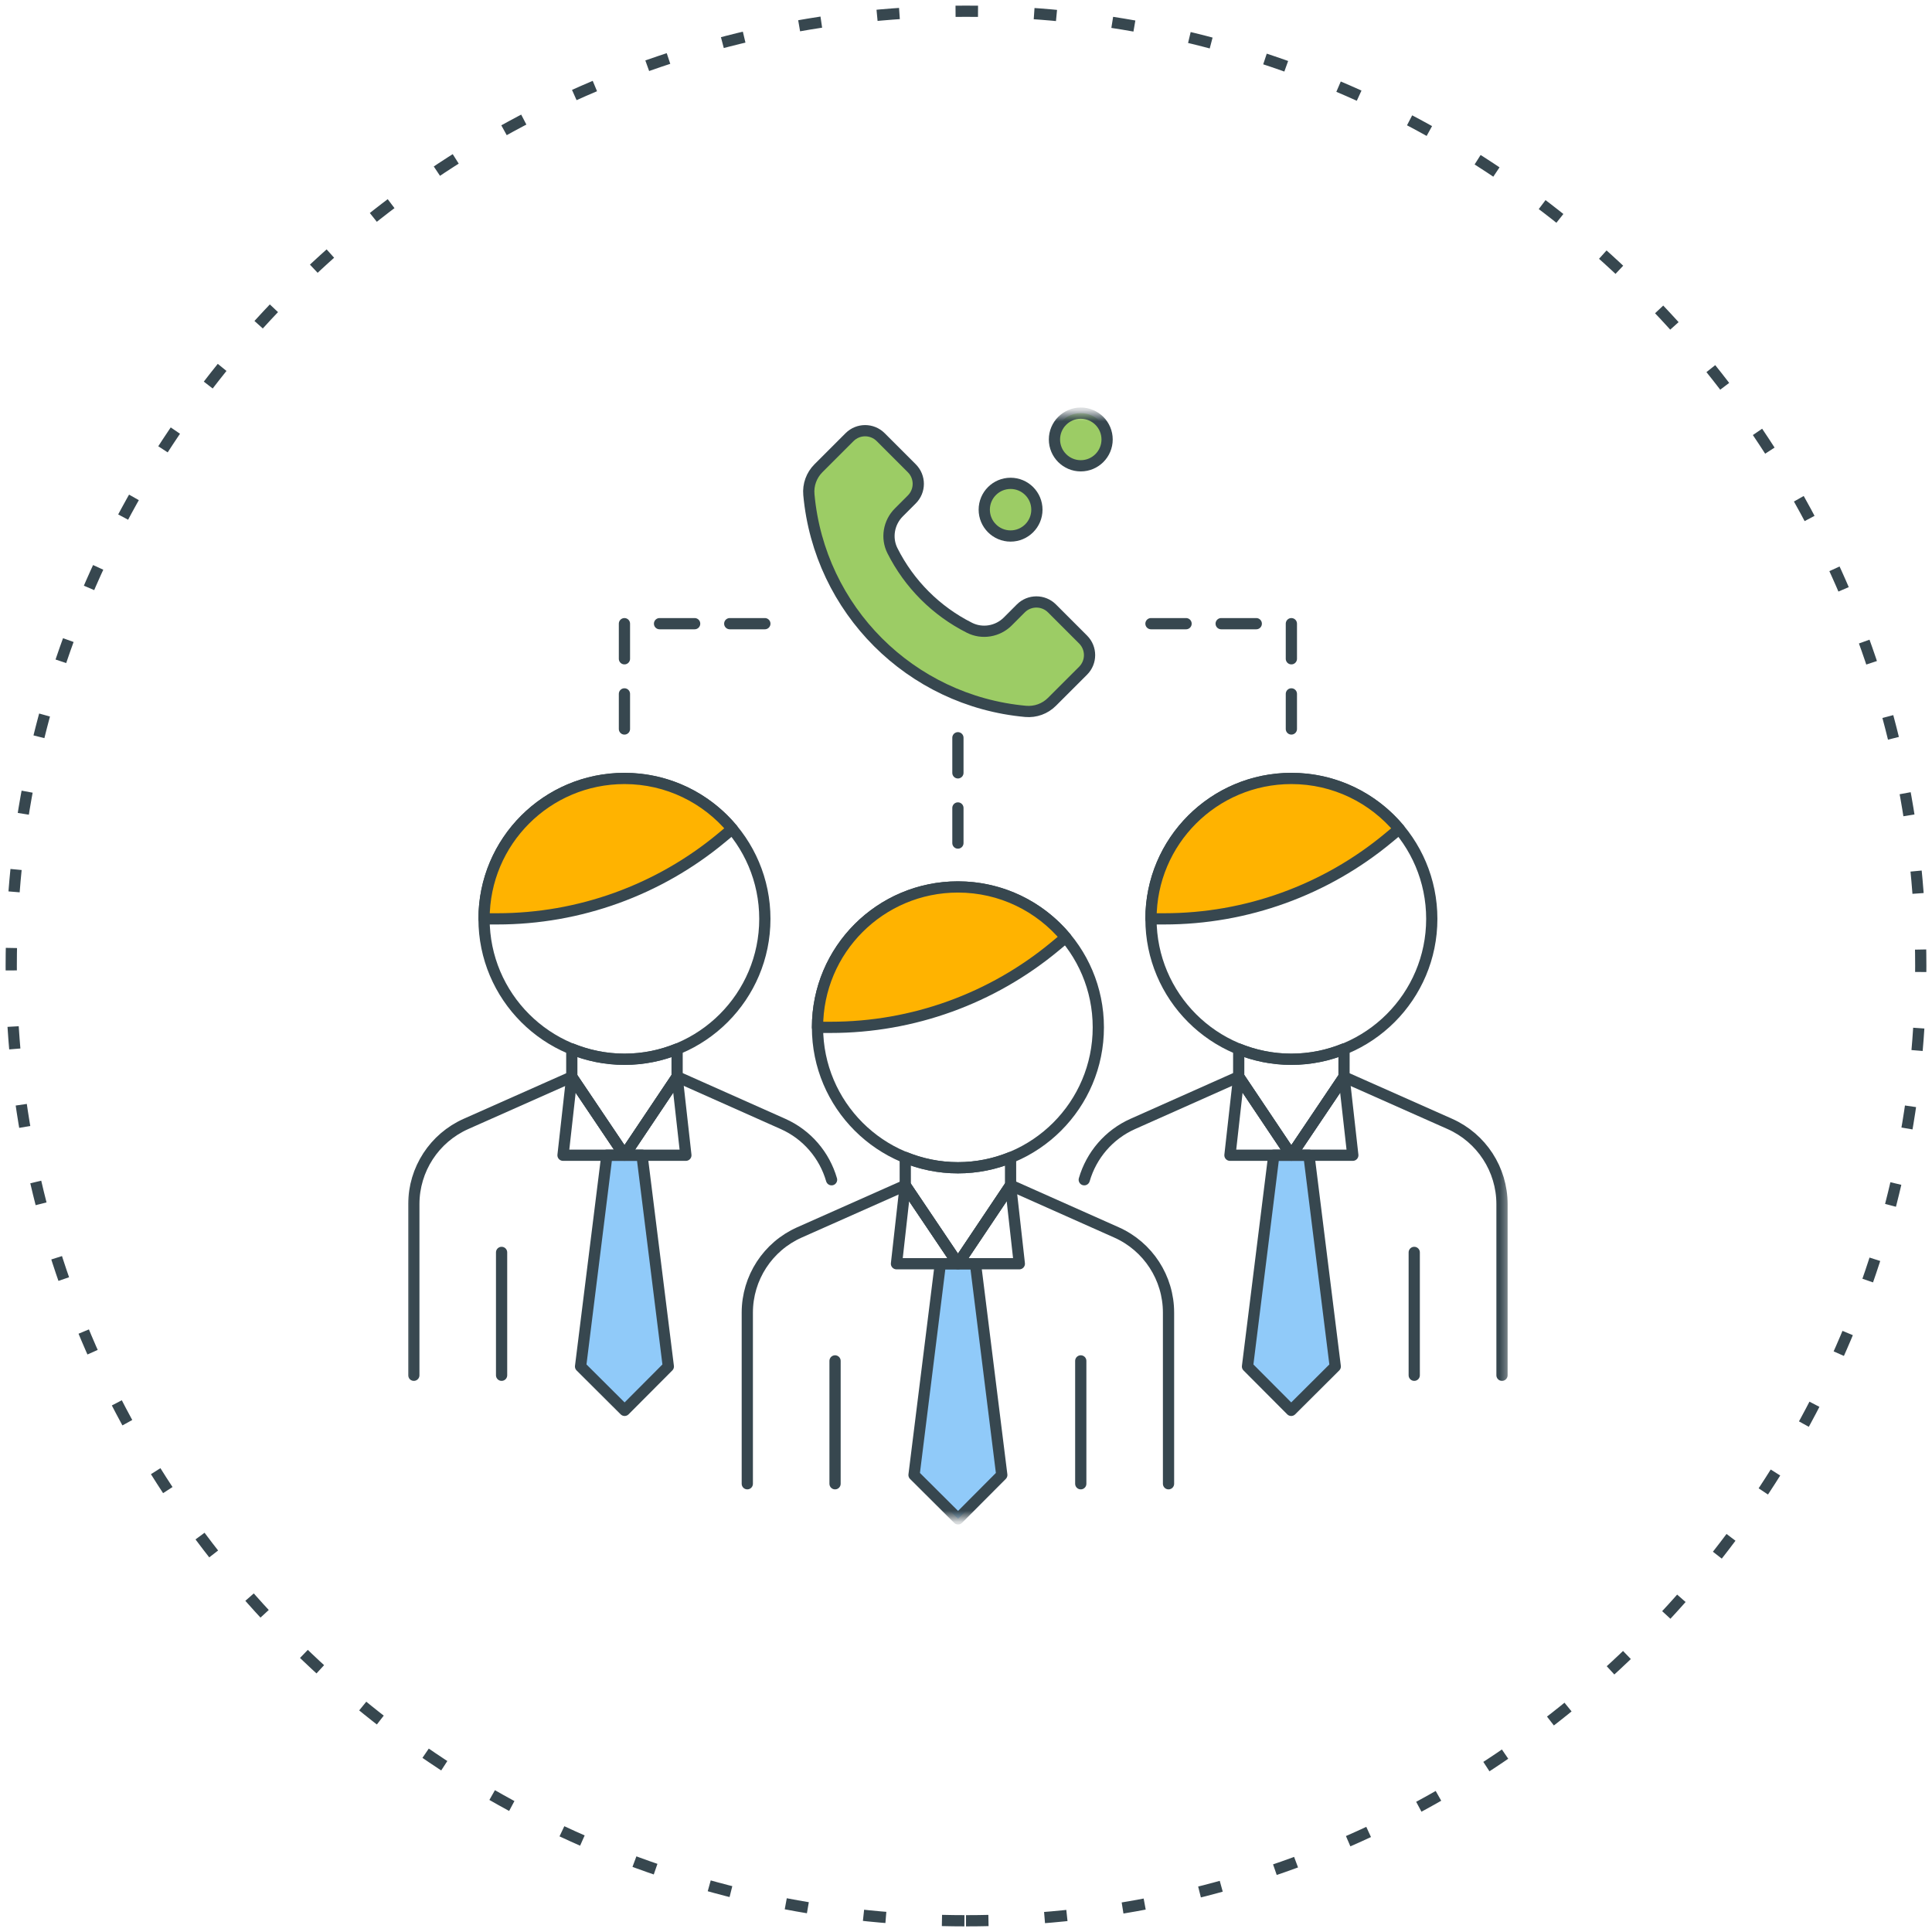 <?xml version="1.0" encoding="UTF-8"?>
<svg width="172px" height="172px" viewBox="0 0 172 172" version="1.1" xmlns="http://www.w3.org/2000/svg" xmlns:xlink="http://www.w3.org/1999/xlink">
    <!-- Generator: Sketch 49.2 (51160) - http://www.bohemiancoding.com/sketch -->
    <title>contact_img1</title>
    <desc>Created with Sketch.</desc>
    <defs>
        <polygon id="path-1" points="0.015 0.781 98.544 0.781 98.544 99.219 0.015 99.219"></polygon>
    </defs>
    <g id="Page-1" stroke="none" stroke-width="1" fill="none" fill-rule="evenodd">
        <g id="图标切图" transform="translate(-62, -1041)">
            <g id="contact_img1" transform="translate(63, 1042)">
                <g id="Page-1" transform="translate(35, 35)">
                    <mask id="mask-2" fill="white">
                        <use xlink:href="#path-1"></use>
                    </mask>
                    <g id="Clip-1"></g>
                    <path d="M61.78,55.462 C61.78,62.365 56.183,67.962 49.28,67.962 C42.377,67.962 36.78,62.365 36.78,55.462 C36.78,48.559 42.377,42.962 49.28,42.962 C56.183,42.962 61.78,48.559 61.78,55.462 Z" id="Stroke-2" stroke="#37474F" stroke-linecap="round" stroke-linejoin="round" mask="url(#mask-2)"></path>
                    <path d="M57.947,48.234 L58.878,47.459 C56.586,44.712 53.138,42.962 49.28,42.962 C42.377,42.962 36.78,48.557 36.78,55.462 L37.96,55.462 C45.263,55.462 52.333,52.904 57.947,48.234" id="Fill-3" fill="#FFB300" mask="url(#mask-2)"></path>
                    <path d="M57.947,48.234 L58.878,47.459 C56.586,44.712 53.138,42.962 49.28,42.962 C42.377,42.962 36.78,48.557 36.78,55.462 L37.96,55.462 C45.263,55.462 52.333,52.904 57.947,48.234 Z" id="Stroke-4" stroke="#37474F" stroke-linecap="round" stroke-linejoin="round" mask="url(#mask-2)"></path>
                    <path d="M49.294,67.962 C47.63,67.962 46.044,67.631 44.592,67.04 L44.594,69.532 L49.286,76.506 L53.969,69.517 L53.967,67.051 C52.522,67.634 50.947,67.962 49.294,67.962 Z" id="Stroke-5" stroke="#37474F" stroke-linecap="round" stroke-linejoin="round" mask="url(#mask-2)"></path>
                    <path d="M60.217,85.157 L60.217,96.094" id="Stroke-6" stroke="#37474F" stroke-linecap="round" stroke-linejoin="round" mask="url(#mask-2)"></path>
                    <path d="M38.342,85.157 L38.342,96.094" id="Stroke-7" stroke="#37474F" stroke-linecap="round" stroke-linejoin="round" mask="url(#mask-2)"></path>
                    <polygon id="Fill-8" fill="#90CAF9" mask="url(#mask-2)" points="53.186 95.313 49.295 99.219 45.373 95.313 47.717 76.505 50.842 76.505"></polygon>
                    <polygon id="Stroke-9" stroke="#37474F" stroke-linecap="round" stroke-linejoin="round" mask="url(#mask-2)" points="53.186 95.313 49.295 99.219 45.373 95.313 47.717 76.505 50.842 76.505"></polygon>
                    <polygon id="Stroke-10" stroke="#37474F" stroke-linecap="round" stroke-linejoin="round" mask="url(#mask-2)" points="44.592 69.533 43.811 76.506 54.748 76.506 53.967 69.519 49.286 76.506"></polygon>
                    <path d="M68.03,96.094 L68.03,80.854 C68.03,77.769 66.214,74.972 63.397,73.718 L53.967,69.518 L49.286,76.505 L44.592,69.533 L35.17,73.719 C32.348,74.974 30.53,77.772 30.53,80.86 L30.53,96.094" id="Stroke-11" stroke="#37474F" stroke-linecap="round" stroke-linejoin="round" mask="url(#mask-2)"></path>
                    <path d="M32.092,45.803 C32.092,52.706 26.495,58.303 19.592,58.303 C12.689,58.303 7.092,52.706 7.092,45.803 C7.092,38.9 12.689,33.303 19.592,33.303 C26.495,33.303 32.092,38.9 32.092,45.803 Z" id="Stroke-12" stroke="#37474F" stroke-linecap="round" stroke-linejoin="round" mask="url(#mask-2)"></path>
                    <path d="M28.26,38.575 L29.191,37.8 C26.899,35.053 23.45,33.303 19.593,33.303 C12.689,33.303 7.093,38.898 7.093,45.803 L8.272,45.803 C15.575,45.803 22.646,43.245 28.26,38.575" id="Fill-13" fill="#FFB300" mask="url(#mask-2)"></path>
                    <path d="M28.26,38.575 L29.191,37.8 C26.899,35.053 23.45,33.303 19.593,33.303 C12.689,33.303 7.093,38.898 7.093,45.803 L8.272,45.803 C15.575,45.803 22.646,43.245 28.26,38.575 Z" id="Stroke-14" stroke="#37474F" stroke-linecap="round" stroke-linejoin="round" mask="url(#mask-2)"></path>
                    <path d="M19.606,58.303 C17.942,58.303 16.356,57.971 14.905,57.381 L14.906,59.873 L19.598,66.846 L24.281,59.857 L24.28,57.392 C22.834,57.975 21.259,58.303 19.606,58.303 Z" id="Stroke-15" stroke="#37474F" stroke-linecap="round" stroke-linejoin="round" mask="url(#mask-2)"></path>
                    <path d="M8.655,75.498 L8.655,86.435" id="Stroke-16" stroke="#37474F" stroke-linecap="round" stroke-linejoin="round" mask="url(#mask-2)"></path>
                    <polygon id="Fill-17" fill="#90CAF9" mask="url(#mask-2)" points="23.499 85.654 19.608 89.56 15.686 85.654 18.03 66.846 21.155 66.846"></polygon>
                    <polygon id="Stroke-18" stroke="#37474F" stroke-linecap="round" stroke-linejoin="round" mask="url(#mask-2)" points="23.499 85.654 19.608 89.56 15.686 85.654 18.03 66.846 21.155 66.846"></polygon>
                    <polygon id="Stroke-19" stroke="#37474F" stroke-linecap="round" stroke-linejoin="round" mask="url(#mask-2)" points="14.905 59.874 14.124 66.847 25.061 66.847 24.28 59.86 19.599 66.847"></polygon>
                    <path d="M38.031,69.029 C37.401,66.851 35.847,65.01 33.709,64.059 L24.281,59.859 L19.598,66.846 L14.906,59.874 L5.483,64.06 C2.661,65.315 0.842,68.112 0.842,71.201 L0.842,86.435" id="Stroke-20" stroke="#37474F" stroke-linecap="round" stroke-linejoin="round" mask="url(#mask-2)"></path>
                    <path d="M36.012,8.035 C36.943,18.282 45.062,26.401 55.308,27.332 C56.177,27.41 57.037,27.099 57.652,26.482 L60.426,23.71 C61.191,22.945 61.191,21.703 60.426,20.938 L57.654,18.165 C56.888,17.399 55.646,17.399 54.88,18.165 L53.719,19.328 C52.824,20.223 51.446,20.46 50.315,19.892 C47.351,18.404 44.94,15.992 43.451,13.027 C42.883,11.896 43.121,10.52 44.016,9.624 L45.177,8.462 C45.943,7.696 45.943,6.456 45.177,5.69 L42.405,2.918 C41.64,2.152 40.399,2.152 39.633,2.918 L36.86,5.69 C36.244,6.307 35.932,7.167 36.012,8.035" id="Fill-21" fill="#9CCC65" mask="url(#mask-2)"></path>
                    <path d="M36.012,8.035 C36.943,18.282 45.062,26.401 55.308,27.332 C56.177,27.41 57.037,27.099 57.652,26.482 L60.426,23.71 C61.191,22.945 61.191,21.703 60.426,20.938 L57.654,18.165 C56.888,17.399 55.646,17.399 54.88,18.165 L53.719,19.328 C52.824,20.223 51.446,20.46 50.315,19.892 C47.351,18.404 44.94,15.992 43.451,13.027 C42.883,11.896 43.121,10.52 44.016,9.624 L45.177,8.462 C45.943,7.696 45.943,6.456 45.177,5.69 L42.405,2.918 C41.64,2.152 40.399,2.152 39.633,2.918 L36.86,5.69 C36.244,6.307 35.932,7.167 36.012,8.035 Z" id="Stroke-22" stroke="#37474F" stroke-linecap="round" stroke-linejoin="round" mask="url(#mask-2)"></path>
                    <path d="M62.562,3.125 C62.562,4.419 61.512,5.469 60.218,5.469 C58.925,5.469 57.875,4.419 57.875,3.125 C57.875,1.831 58.925,0.781 60.218,0.781 C61.512,0.781 62.562,1.831 62.562,3.125" id="Fill-23" fill="#9CCC65" mask="url(#mask-2)"></path>
                    <path d="M62.562,3.125 C62.562,4.419 61.512,5.469 60.218,5.469 C58.925,5.469 57.875,4.419 57.875,3.125 C57.875,1.831 58.925,0.781 60.218,0.781 C61.512,0.781 62.562,1.831 62.562,3.125 Z" id="Stroke-24" stroke="#37474F" stroke-linecap="round" stroke-linejoin="round" mask="url(#mask-2)"></path>
                    <path d="M56.312,9.375 C56.312,10.669 55.262,11.719 53.968,11.719 C52.675,11.719 51.625,10.669 51.625,9.375 C51.625,8.081 52.675,7.031 53.968,7.031 C55.262,7.031 56.312,8.081 56.312,9.375" id="Fill-25" fill="#9CCC65" mask="url(#mask-2)"></path>
                    <path d="M56.312,9.375 C56.312,10.669 55.262,11.719 53.968,11.719 C52.675,11.719 51.625,10.669 51.625,9.375 C51.625,8.081 52.675,7.031 53.968,7.031 C55.262,7.031 56.312,8.081 56.312,9.375 Z" id="Stroke-26" stroke="#37474F" stroke-linecap="round" stroke-linejoin="round" mask="url(#mask-2)"></path>
                    <g id="Group-29" mask="url(#mask-2)">
                        <g transform="translate(48.438, 35.156)">
                            <path d="M0.842,3.899 L0.842,0.774" id="Fill-27" stroke="none" fill="#9CCC65" fill-rule="evenodd"></path>
                            <path d="M0.842,3.899 L0.842,0.774" id="Stroke-28" stroke="#37474F" stroke-width="1" fill="none" stroke-linecap="round" stroke-linejoin="round"></path>
                        </g>
                    </g>
                    <g id="Group-32" mask="url(#mask-2)">
                        <g transform="translate(48.438, 28.906)">
                            <path d="M0.842,3.899 L0.842,0.774" id="Fill-30" stroke="none" fill="#9CCC65" fill-rule="evenodd"></path>
                            <path d="M0.842,3.899 L0.842,0.774" id="Stroke-31" stroke="#37474F" stroke-width="1" fill="none" stroke-linecap="round" stroke-linejoin="round"></path>
                        </g>
                    </g>
                    <g id="Group-35" mask="url(#mask-2)">
                        <g transform="translate(18.75, 24.219)">
                            <path d="M0.842,4.68 L0.842,1.555" id="Fill-33" stroke="none" fill="#9CCC65" fill-rule="evenodd"></path>
                            <path d="M0.842,4.68 L0.842,1.555" id="Stroke-34" stroke="#37474F" stroke-width="1" fill="none" stroke-linecap="round" stroke-linejoin="round"></path>
                        </g>
                    </g>
                    <g id="Group-38" mask="url(#mask-2)">
                        <g transform="translate(18.75, 17.969)">
                            <path d="M0.842,4.68 L0.842,1.555" id="Fill-36" stroke="none" fill="#9CCC65" fill-rule="evenodd"></path>
                            <path d="M0.842,4.68 L0.842,1.555" id="Stroke-37" stroke="#37474F" stroke-width="1" fill="none" stroke-linecap="round" stroke-linejoin="round"></path>
                        </g>
                    </g>
                    <g id="Group-41" mask="url(#mask-2)">
                        <g transform="translate(21.875, 17.969)">
                            <path d="M0.842,1.555 L3.967,1.555" id="Fill-39" stroke="none" fill="#9CCC65" fill-rule="evenodd"></path>
                            <path d="M0.842,1.555 L3.967,1.555" id="Stroke-40" stroke="#37474F" stroke-width="1" fill="none" stroke-linecap="round" stroke-linejoin="round"></path>
                        </g>
                    </g>
                    <g id="Group-44" mask="url(#mask-2)">
                        <g transform="translate(28.125, 17.969)">
                            <path d="M0.842,1.555 L3.967,1.555" id="Fill-42" stroke="none" fill="#9CCC65" fill-rule="evenodd"></path>
                            <path d="M0.842,1.555 L3.967,1.555" id="Stroke-43" stroke="#37474F" stroke-width="1" fill="none" stroke-linecap="round" stroke-linejoin="round"></path>
                        </g>
                    </g>
                    <path d="M91.467,45.803 C91.467,52.706 85.87,58.303 78.967,58.303 C72.064,58.303 66.467,52.706 66.467,45.803 C66.467,38.9 72.064,33.303 78.967,33.303 C85.87,33.303 91.467,38.9 91.467,45.803 Z" id="Stroke-45" stroke="#37474F" stroke-linecap="round" stroke-linejoin="round" mask="url(#mask-2)"></path>
                    <path d="M87.635,38.575 L88.566,37.8 C86.274,35.053 82.825,33.303 78.968,33.303 C72.064,33.303 66.468,38.898 66.468,45.803 L67.647,45.803 C74.95,45.803 82.021,43.245 87.635,38.575" id="Fill-46" fill="#FFB300" mask="url(#mask-2)"></path>
                    <path d="M87.635,38.575 L88.566,37.8 C86.274,35.053 82.825,33.303 78.968,33.303 C72.064,33.303 66.468,38.898 66.468,45.803 L67.647,45.803 C74.95,45.803 82.021,43.245 87.635,38.575 Z" id="Stroke-47" stroke="#37474F" stroke-linecap="round" stroke-linejoin="round" mask="url(#mask-2)"></path>
                    <path d="M78.953,58.303 C80.618,58.303 82.203,57.971 83.655,57.381 L83.653,59.873 L78.961,66.846 L74.278,59.857 L74.28,57.392 C75.725,57.975 77.3,58.303 78.953,58.303 Z" id="Stroke-48" stroke="#37474F" stroke-linecap="round" stroke-linejoin="round" mask="url(#mask-2)"></path>
                    <path d="M89.905,75.498 L89.905,86.435" id="Stroke-49" stroke="#37474F" stroke-linecap="round" stroke-linejoin="round" mask="url(#mask-2)"></path>
                    <polygon id="Fill-50" fill="#90CAF9" mask="url(#mask-2)" points="75.061 85.654 78.952 89.56 82.874 85.654 80.53 66.846 77.405 66.846"></polygon>
                    <polygon id="Stroke-51" stroke="#37474F" stroke-linecap="round" stroke-linejoin="round" mask="url(#mask-2)" points="75.061 85.654 78.952 89.56 82.874 85.654 80.53 66.846 77.405 66.846"></polygon>
                    <polygon id="Stroke-52" stroke="#37474F" stroke-linecap="round" stroke-linejoin="round" mask="url(#mask-2)" points="83.655 59.874 84.436 66.847 73.499 66.847 74.28 59.86 78.961 66.847"></polygon>
                    <path d="M60.528,69.029 C61.158,66.851 62.713,65.01 64.85,64.059 L74.278,59.859 L78.961,66.846 L83.653,59.874 L93.077,64.06 C95.899,65.315 97.718,68.112 97.718,71.201 L97.718,86.435" id="Stroke-53" stroke="#37474F" stroke-linecap="round" stroke-linejoin="round" mask="url(#mask-2)"></path>
                    <g id="Group-56" mask="url(#mask-2)">
                        <g transform="translate(78.125, 24.219)">
                            <path d="M0.842,4.68 L0.842,1.555" id="Fill-54" stroke="none" fill="#9CCC65" fill-rule="evenodd"></path>
                            <path d="M0.842,4.68 L0.842,1.555" id="Stroke-55" stroke="#37474F" stroke-width="1" fill="none" stroke-linecap="round" stroke-linejoin="round"></path>
                        </g>
                    </g>
                    <g id="Group-59" mask="url(#mask-2)">
                        <g transform="translate(78.125, 17.969)">
                            <path d="M0.842,4.68 L0.842,1.555" id="Fill-57" stroke="none" fill="#9CCC65" fill-rule="evenodd"></path>
                            <path d="M0.842,4.68 L0.842,1.555" id="Stroke-58" stroke="#37474F" stroke-width="1" fill="none" stroke-linecap="round" stroke-linejoin="round"></path>
                        </g>
                    </g>
                    <g id="Group-62" mask="url(#mask-2)">
                        <g transform="translate(71.875, 17.969)">
                            <path d="M3.967,1.555 L0.842,1.555" id="Fill-60" stroke="none" fill="#9CCC65" fill-rule="evenodd"></path>
                            <path d="M3.967,1.555 L0.842,1.555" id="Stroke-61" stroke="#37474F" stroke-width="1" fill="none" stroke-linecap="round" stroke-linejoin="round"></path>
                        </g>
                    </g>
                    <g id="Group-65" mask="url(#mask-2)">
                        <g transform="translate(65.625, 17.969)">
                            <path d="M3.967,1.555 L0.842,1.555" id="Fill-63" stroke="none" fill="#9CCC65" fill-rule="evenodd"></path>
                            <path d="M3.967,1.555 L0.842,1.555" id="Stroke-64" stroke="#37474F" stroke-width="1" fill="none" stroke-linecap="round" stroke-linejoin="round"></path>
                        </g>
                    </g>
                </g>
                <path d="M85,170 C131.944,170 170,131.944 170,85 C170,38.056 131.944,0 85,0 C38.056,0 0,38.056 0,85 C0,131.944 38.056,170 85,170 Z" id="Oval-10-Copy-2" stroke="#37474F" stroke-dasharray="2,5"></path>
            </g>
        </g>
    </g>
</svg>